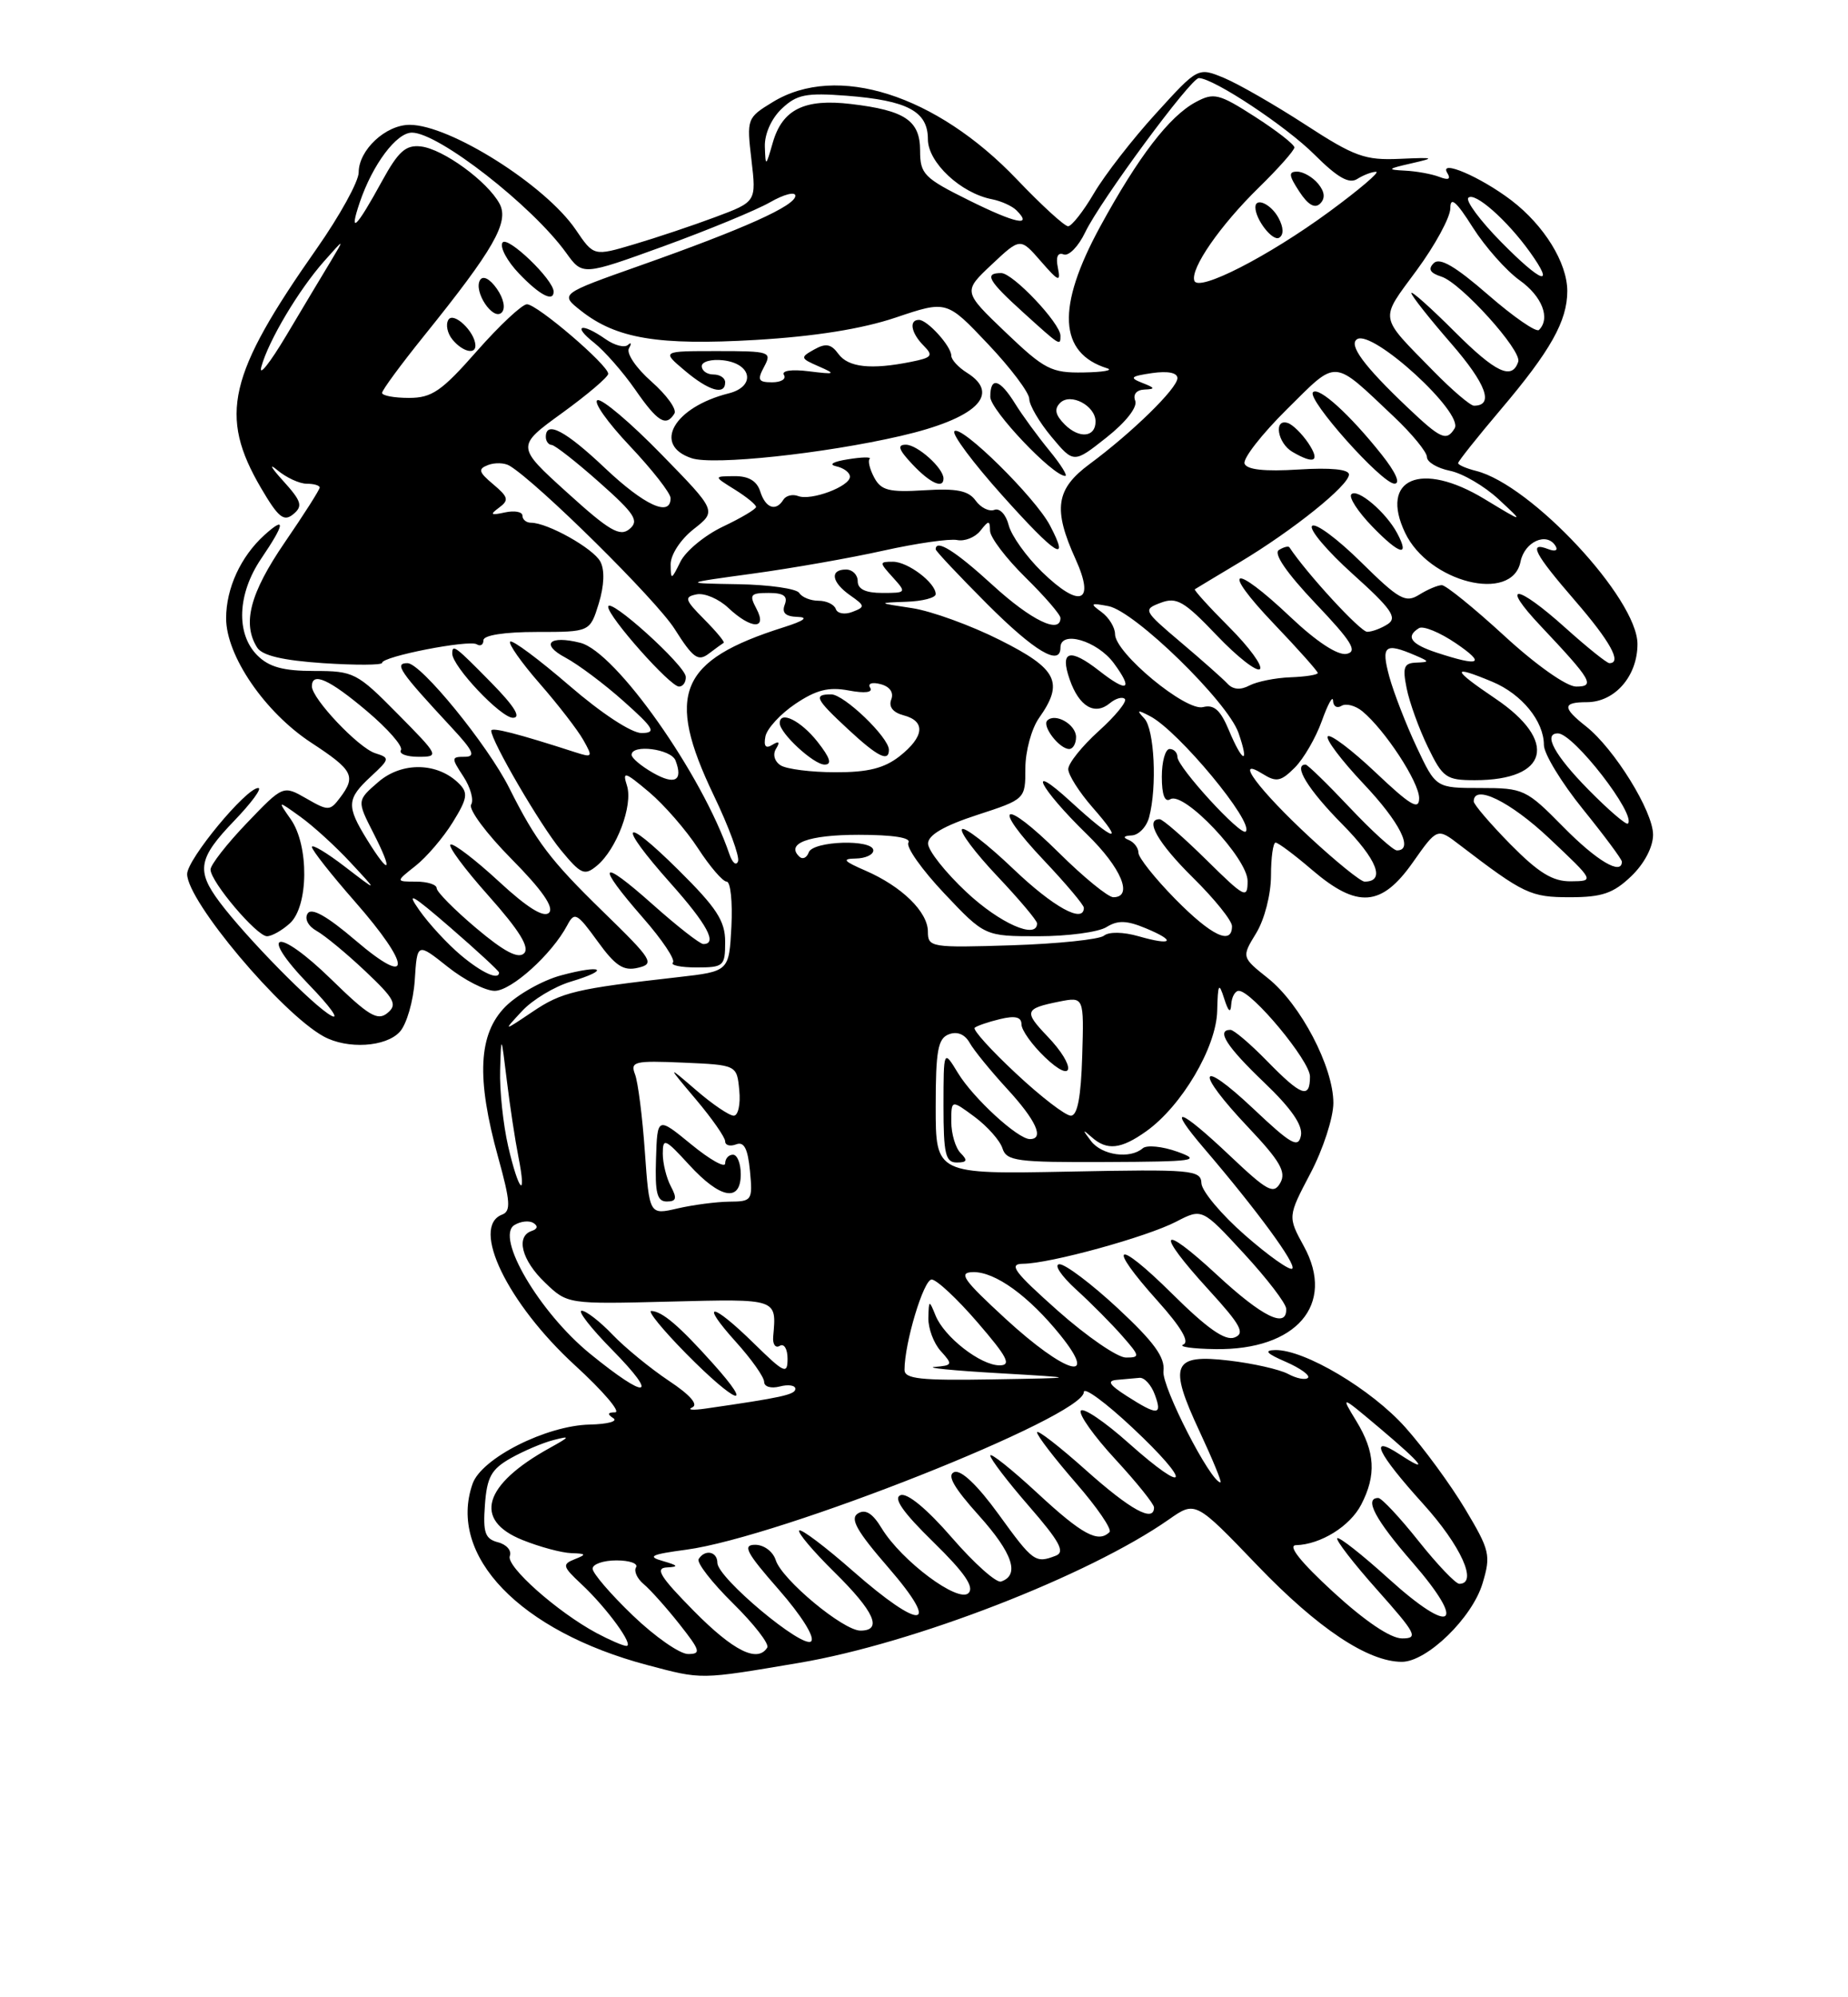 <?xml version="1.0" encoding="UTF-8" standalone="no"?>
<!DOCTYPE svg PUBLIC "-//W3C//DTD SVG 1.1//EN" "http://www.w3.org/Graphics/SVG/1.1/DTD/svg11.dtd" >
<svg xmlns="http://www.w3.org/2000/svg" xmlns:xlink="http://www.w3.org/1999/xlink" version="1.1" viewBox="0 0 237 256">
 <g >
 <path fill="currentColor"
d=" M 102.50 213.13 C 117.18 210.65 139.63 201.94 149.91 194.75 C 153.31 192.37 153.31 192.37 161.25 200.64 C 169.00 208.71 175.43 213.00 179.78 213.00 C 183.00 213.00 188.81 207.36 190.13 202.95 C 191.22 199.33 191.07 198.71 187.90 193.41 C 186.03 190.29 182.58 185.58 180.23 182.95 C 175.89 178.08 167.29 172.97 163.55 173.04 C 162.05 173.07 162.42 173.48 164.90 174.55 C 166.77 175.37 168.05 176.29 167.74 176.60 C 167.43 176.91 166.28 176.69 165.19 176.10 C 164.10 175.52 160.70 174.75 157.63 174.39 C 150.37 173.53 149.81 174.86 153.85 183.49 C 155.52 187.07 156.73 190.00 156.52 190.00 C 155.27 190.00 148.96 177.71 149.21 175.74 C 149.43 173.97 148.01 172.02 143.37 167.70 C 139.99 164.56 136.62 162.02 135.87 162.04 C 135.11 162.06 136.08 163.52 138.02 165.29 C 139.96 167.05 142.62 169.74 143.94 171.25 C 146.20 173.83 146.23 174.00 144.39 174.00 C 143.31 174.00 139.38 171.30 135.66 168.00 C 130.05 163.01 129.29 162.00 131.20 161.98 C 134.66 161.96 147.05 158.55 150.83 156.59 C 154.17 154.86 154.17 154.86 159.54 160.68 C 162.49 163.88 164.93 167.06 164.95 167.75 C 165.05 170.35 161.91 168.81 156.06 163.39 C 148.72 156.60 148.09 157.75 155.00 165.31 C 159.15 169.85 159.71 170.90 158.32 171.43 C 157.12 171.89 154.82 170.28 150.32 165.82 C 143.06 158.63 141.79 159.32 148.51 166.80 C 151.47 170.10 152.59 172.00 151.76 172.33 C 151.07 172.61 152.92 172.88 155.88 172.92 C 166.25 173.07 171.31 167.21 167.23 159.76 C 165.14 155.94 165.14 155.94 168.07 150.37 C 169.68 147.31 171.00 143.25 171.00 141.37 C 171.00 136.75 166.79 128.71 162.62 125.39 C 159.22 122.68 159.22 122.68 161.11 119.59 C 162.17 117.85 162.99 114.65 163.00 112.25 C 163.00 109.91 163.27 108.00 163.59 108.00 C 163.92 108.00 166.02 109.57 168.27 111.50 C 174.08 116.47 177.17 116.24 181.18 110.55 C 184.32 106.09 184.32 106.09 187.20 108.30 C 195.44 114.60 196.29 115.00 201.34 115.00 C 205.46 115.00 206.91 114.50 209.20 112.31 C 210.88 110.70 212.00 108.57 212.00 106.98 C 212.00 103.99 207.02 95.95 203.40 93.10 C 200.35 90.70 200.37 90.00 203.50 90.00 C 207.09 90.00 210.00 86.67 210.00 82.55 C 210.00 76.74 196.38 62.14 189.31 60.36 C 188.04 60.04 187.00 59.59 187.00 59.36 C 187.00 59.13 189.45 56.05 192.45 52.51 C 198.85 44.97 201.00 41.14 201.00 37.30 C 200.99 33.68 198.04 28.90 193.83 25.68 C 189.86 22.66 184.49 20.36 185.61 22.17 C 186.10 22.97 185.77 23.13 184.58 22.67 C 183.62 22.30 181.64 21.94 180.17 21.87 C 177.82 21.75 177.92 21.64 181.00 20.94 C 184.16 20.22 184.01 20.16 179.50 20.36 C 175.07 20.56 173.70 20.07 167.41 15.98 C 163.51 13.45 158.81 10.75 156.98 9.99 C 153.64 8.61 153.64 8.61 148.23 14.56 C 145.25 17.82 141.69 22.41 140.31 24.75 C 138.94 27.09 137.43 29.00 136.98 29.00 C 136.52 29.00 133.57 26.30 130.42 23.00 C 120.04 12.12 107.31 8.08 99.12 13.07 C 95.79 15.10 95.75 15.21 96.37 20.49 C 97.00 25.86 97.00 25.86 91.75 27.82 C 88.86 28.90 84.17 30.47 81.33 31.31 C 76.15 32.85 76.15 32.85 73.83 29.43 C 69.95 23.73 57.70 16.00 52.54 16.00 C 49.46 16.00 46.00 19.23 46.00 22.10 C 46.00 23.25 43.58 27.64 40.63 31.85 C 29.23 48.08 28.03 53.25 33.48 62.56 C 35.70 66.34 36.40 66.91 37.62 65.90 C 38.87 64.86 38.68 64.25 36.29 61.61 C 34.75 59.92 34.44 59.31 35.58 60.27 C 36.72 61.22 38.41 62.00 39.33 62.00 C 40.25 62.00 41.00 62.22 41.00 62.49 C 41.00 62.76 38.98 65.94 36.50 69.55 C 32.06 76.04 31.04 79.93 32.98 83.00 C 33.63 84.03 36.28 84.65 41.46 85.00 C 45.61 85.27 49.00 85.26 49.00 84.96 C 49.00 84.14 60.13 81.97 61.14 82.58 C 61.61 82.88 62.00 82.64 62.00 82.06 C 62.00 81.42 64.69 81.00 68.83 81.00 C 75.66 81.00 75.66 81.00 76.79 77.35 C 77.49 75.05 77.57 73.06 76.99 71.98 C 76.08 70.28 70.22 67.00 68.10 67.00 C 67.49 67.00 67.00 66.59 67.00 66.09 C 67.00 65.60 65.99 65.41 64.75 65.68 C 62.92 66.08 62.78 65.97 64.00 65.07 C 65.30 64.11 65.20 63.71 63.26 62.08 C 61.37 60.49 61.27 60.11 62.60 59.60 C 63.47 59.27 64.70 59.31 65.34 59.69 C 68.94 61.85 84.16 76.89 86.52 80.62 C 88.88 84.35 89.53 84.82 90.90 83.78 C 91.78 83.11 92.64 82.49 92.81 82.39 C 92.98 82.29 91.86 80.94 90.31 79.38 C 87.82 76.87 87.71 76.51 89.34 76.18 C 90.35 75.98 92.18 76.76 93.40 77.91 C 96.35 80.68 98.46 80.73 97.00 78.00 C 96.06 76.23 96.24 76.00 98.57 76.00 C 100.51 76.00 101.06 76.40 100.64 77.50 C 100.24 78.55 100.73 79.02 102.28 79.07 C 103.74 79.11 103.13 79.57 100.50 80.40 C 87.09 84.64 85.30 88.93 91.53 101.93 C 93.48 105.98 94.88 109.80 94.65 110.40 C 94.42 111.01 93.93 110.60 93.55 109.50 C 90.08 99.28 78.96 83.53 74.42 82.39 C 70.45 81.39 69.27 82.56 72.50 84.28 C 74.15 85.16 77.53 87.69 80.00 89.90 C 83.88 93.36 84.20 93.92 82.31 93.96 C 81.02 93.98 77.18 91.47 73.02 87.88 C 69.11 84.51 65.70 81.97 65.43 82.24 C 65.16 82.50 66.87 84.93 69.22 87.62 C 71.58 90.32 74.09 93.57 74.81 94.85 C 76.05 97.04 75.99 97.13 73.81 96.43 C 66.39 94.03 63.00 93.16 63.00 93.66 C 63.00 94.98 69.31 105.79 71.93 108.96 C 74.51 112.08 74.96 112.28 76.55 110.96 C 79.08 108.86 81.20 103.22 80.41 100.71 C 79.80 98.80 80.11 98.89 83.25 101.53 C 85.18 103.16 88.01 106.41 89.53 108.75 C 91.05 111.09 92.70 113.00 93.19 113.00 C 93.69 113.00 93.96 115.59 93.80 118.75 C 93.50 124.50 93.50 124.50 87.00 125.24 C 73.84 126.73 72.05 127.15 68.31 129.67 C 64.50 132.23 64.50 132.23 66.94 129.60 C 68.28 128.15 71.10 126.45 73.20 125.82 C 78.37 124.27 77.28 123.58 71.94 125.02 C 69.60 125.65 66.41 127.44 64.84 129.00 C 61.34 132.51 61.06 138.15 63.89 148.35 C 65.46 154.01 65.54 155.24 64.39 155.68 C 60.33 157.24 65.08 167.06 73.73 174.99 C 77.34 178.29 79.66 181.01 78.89 181.02 C 77.92 181.03 77.85 181.25 78.65 181.77 C 79.29 182.17 77.93 182.54 75.63 182.59 C 70.06 182.71 61.76 186.90 60.61 190.17 C 57.36 199.40 66.69 209.08 83.00 213.41 C 90.11 215.29 89.65 215.30 102.50 213.13 Z  M 51.28 132.24 C 52.15 131.28 53.01 128.31 53.19 125.65 C 53.50 120.81 53.50 120.81 57.39 123.90 C 59.53 125.61 62.25 127.00 63.44 127.00 C 65.58 127.00 70.79 122.30 72.75 118.59 C 73.67 116.84 74.00 117.01 76.63 120.64 C 78.93 123.82 79.96 124.49 81.83 124.04 C 84.00 123.53 83.68 123.02 77.33 116.84 C 70.59 110.28 68.75 107.86 65.31 101.00 C 62.55 95.49 53.99 85.00 52.26 85.00 C 50.51 85.00 51.24 86.06 57.92 93.25 C 60.72 96.26 61.05 97.00 59.59 97.00 C 57.87 97.00 57.86 97.14 59.43 99.53 C 60.34 100.92 60.79 102.54 60.42 103.13 C 60.06 103.72 62.38 106.85 65.59 110.09 C 69.50 114.04 71.09 116.31 70.41 116.99 C 69.74 117.66 67.62 116.35 63.99 112.99 C 61.00 110.23 58.22 108.10 57.79 108.24 C 57.37 108.38 59.55 111.34 62.65 114.81 C 66.61 119.26 67.96 121.44 67.21 122.19 C 66.47 122.93 64.65 121.98 61.08 118.97 C 58.28 116.61 56.00 114.31 56.00 113.84 C 56.00 113.38 54.81 113.00 53.37 113.00 C 50.73 113.00 50.73 113.00 53.29 110.98 C 54.70 109.87 56.85 107.36 58.06 105.40 C 59.95 102.35 60.06 101.63 58.87 100.44 C 56.14 97.71 51.57 97.61 48.54 100.21 C 45.76 102.61 45.76 102.61 47.90 106.80 C 50.47 111.84 49.99 112.33 47.08 107.63 C 44.41 103.31 44.46 102.40 47.55 99.54 C 50.00 97.27 50.03 97.14 48.12 96.54 C 45.97 95.86 40.00 89.55 40.00 87.97 C 40.00 86.07 42.22 87.06 47.05 91.14 C 49.74 93.41 51.71 95.66 51.42 96.14 C 51.12 96.61 52.13 97.00 53.66 97.00 C 56.37 97.00 56.31 96.87 51.00 91.50 C 45.78 86.21 45.36 86.00 40.28 86.00 C 36.33 86.00 34.50 85.50 33.00 84.00 C 30.23 81.23 30.44 76.11 33.50 71.60 C 36.55 67.10 36.69 66.07 33.90 68.59 C 30.87 71.34 29.00 75.40 29.00 79.25 C 29.00 84.05 33.97 91.31 39.94 95.21 C 45.30 98.72 45.70 99.49 43.59 102.27 C 42.32 103.95 42.09 103.96 39.28 102.34 C 36.31 100.64 36.31 100.64 31.65 105.50 C 29.09 108.17 27.00 110.85 27.00 111.45 C 27.00 113.01 32.93 120.00 34.24 120.00 C 34.85 120.00 36.17 119.26 37.17 118.35 C 39.58 116.17 39.65 108.37 37.29 105.01 C 35.58 102.57 35.58 102.57 38.54 104.70 C 40.17 105.87 43.08 108.52 45.00 110.60 C 48.50 114.36 48.50 114.36 44.25 111.10 C 41.91 109.30 40.00 108.16 40.00 108.56 C 40.00 108.95 42.48 112.10 45.50 115.54 C 52.82 123.88 52.87 126.75 45.59 120.53 C 41.92 117.40 39.94 116.29 39.45 117.09 C 39.03 117.77 39.52 118.71 40.61 119.32 C 41.65 119.90 44.46 122.22 46.85 124.48 C 50.61 128.03 51.00 128.76 49.69 129.84 C 48.43 130.89 47.27 130.20 42.50 125.54 C 35.49 118.70 32.95 119.32 39.65 126.24 C 42.32 128.99 43.60 130.77 42.50 130.19 C 40.30 129.05 31.58 120.18 28.16 115.62 C 25.14 111.58 25.42 110.00 30.04 105.20 C 32.26 102.89 33.65 101.00 33.12 101.00 C 31.56 101.00 24.00 110.14 24.00 112.03 C 24.00 115.50 36.07 129.85 41.50 132.84 C 44.54 134.51 49.50 134.21 51.28 132.24 Z  M 93.00 120.72 C 93.00 118.03 91.91 116.36 87.00 111.50 C 79.73 104.30 79.07 105.43 86.00 113.21 C 90.70 118.48 92.05 121.00 90.20 121.00 C 89.76 121.00 86.83 118.71 83.70 115.92 C 76.87 109.84 76.32 110.61 82.46 117.64 C 84.92 120.44 86.64 123.02 86.30 123.37 C 85.95 123.72 87.32 124.00 89.33 124.00 C 92.81 124.00 93.00 123.83 93.00 120.72 Z  M 63.00 87.50 C 58.38 82.80 58.00 82.51 58.00 83.77 C 58.00 85.41 64.23 92.00 65.78 92.00 C 66.88 92.00 65.98 90.53 63.00 87.50 Z  M 87.95 86.75 C 87.90 85.30 78.00 76.37 78.00 77.78 C 78.00 79.06 85.94 88.00 87.08 88.00 C 87.59 88.00 87.98 87.44 87.95 86.75 Z  M 81.16 207.06 C 78.32 204.34 76.00 201.64 76.00 201.06 C 76.00 200.48 77.38 200.00 79.06 200.00 C 80.74 200.00 81.87 200.40 81.57 200.89 C 81.27 201.37 81.71 202.34 82.55 203.04 C 83.39 203.74 85.45 206.04 87.12 208.15 C 89.82 211.57 89.95 212.00 88.24 212.00 C 87.18 212.00 83.99 209.78 81.16 207.06 Z  M 89.00 206.50 C 84.65 202.09 83.96 200.98 85.53 200.90 C 87.09 200.82 86.98 200.65 85.00 200.08 C 82.95 199.50 83.49 199.23 88.00 198.63 C 100.00 197.02 139.00 181.57 139.00 178.42 C 139.00 177.72 141.81 179.78 145.24 183.00 C 152.93 190.20 152.51 191.88 144.75 184.97 C 141.67 182.22 138.90 180.35 138.61 180.82 C 138.32 181.29 140.31 184.09 143.04 187.04 C 145.77 190.00 148.00 192.77 148.00 193.21 C 148.00 195.19 145.01 193.56 139.25 188.42 C 135.81 185.35 133.00 183.18 133.00 183.59 C 133.00 184.01 135.23 186.91 137.96 190.05 C 140.69 193.18 142.64 196.03 142.29 196.37 C 140.85 197.81 138.79 196.70 133.06 191.39 C 129.73 188.31 127.00 186.14 127.00 186.56 C 127.00 186.99 129.24 189.92 131.98 193.07 C 135.91 197.59 136.63 198.93 135.40 199.40 C 132.78 200.41 132.49 200.20 128.06 194.08 C 125.36 190.36 123.25 188.35 122.38 188.68 C 121.40 189.06 122.32 190.67 125.55 194.26 C 129.88 199.08 130.82 201.89 128.38 202.71 C 127.77 202.91 124.93 200.38 122.08 197.09 C 118.89 193.41 116.35 191.31 115.49 191.64 C 114.52 192.01 115.80 193.84 119.69 197.64 C 123.70 201.56 124.98 203.42 124.21 204.19 C 122.90 205.50 115.63 200.08 113.07 195.88 C 111.91 193.96 110.99 193.39 110.03 193.98 C 108.97 194.64 109.86 196.23 113.93 200.92 C 120.80 208.85 118.20 209.10 109.38 201.36 C 105.84 198.25 102.75 195.92 102.50 196.17 C 102.25 196.42 104.29 198.83 107.02 201.52 C 112.15 206.57 113.23 209.00 110.35 209.00 C 108.14 209.00 100.29 202.47 99.49 199.98 C 99.14 198.87 97.98 198.00 96.85 198.00 C 95.18 198.00 95.70 198.99 99.87 203.74 C 102.77 207.05 104.54 209.86 104.03 210.37 C 102.99 211.41 92.00 202.23 92.00 200.31 C 92.00 198.85 90.40 198.54 89.60 199.83 C 89.32 200.29 91.30 202.84 94.00 205.50 C 96.70 208.16 98.68 210.71 98.40 211.17 C 97.16 213.16 94.06 211.62 89.00 206.50 Z  M 76.50 209.31 C 71.46 206.60 64.88 200.76 65.38 199.44 C 65.65 198.76 64.97 197.96 63.87 197.68 C 62.20 197.24 61.93 196.45 62.19 192.88 C 62.45 189.32 63.01 188.31 65.50 186.90 C 67.15 185.97 69.62 184.92 71.00 184.57 C 73.20 184.01 73.13 184.13 70.50 185.59 C 61.97 190.30 60.64 194.84 67.02 197.39 C 69.23 198.28 72.04 199.03 73.27 199.07 C 75.19 199.13 75.25 199.24 73.70 199.85 C 72.07 200.50 72.15 200.79 74.55 203.03 C 77.84 206.10 81.41 211.01 80.32 210.96 C 79.87 210.94 78.15 210.19 76.50 209.31 Z  M 170.98 204.05 C 166.80 200.21 165.10 198.08 166.20 198.05 C 169.38 197.96 173.14 195.62 174.57 192.85 C 176.53 189.07 176.36 186.10 173.95 182.15 C 171.91 178.81 171.91 178.81 176.96 183.06 C 182.45 187.69 183.43 188.98 179.50 186.41 C 175.44 183.75 176.62 186.24 182.50 192.74 C 187.37 198.12 189.58 203.00 187.15 203.00 C 186.68 203.00 184.32 200.53 181.91 197.50 C 179.50 194.47 177.18 192.00 176.76 192.00 C 174.90 192.00 176.37 194.78 181.13 200.24 C 188.20 208.37 186.28 209.75 178.14 202.39 C 174.72 199.29 171.73 196.94 171.50 197.16 C 171.28 197.39 173.58 200.37 176.63 203.79 C 181.63 209.41 181.94 210.00 179.81 210.00 C 178.33 210.00 175.06 207.79 170.98 204.05 Z  M 88.78 180.39 C 89.59 180.03 88.50 178.78 85.78 176.98 C 83.43 175.41 80.18 172.76 78.56 171.07 C 76.95 169.38 75.16 168.00 74.60 168.00 C 74.04 168.00 75.79 170.25 78.50 173.00 C 84.62 179.22 83.03 179.50 75.67 173.51 C 69.19 168.23 63.49 158.55 65.97 157.02 C 66.76 156.53 67.85 156.41 68.40 156.75 C 69.02 157.13 68.95 157.52 68.20 157.77 C 66.11 158.46 66.90 161.53 69.89 164.39 C 72.78 167.16 72.78 167.16 85.89 166.83 C 99.82 166.48 99.59 166.40 99.16 171.31 C 99.07 172.30 99.45 172.84 100.00 172.50 C 100.55 172.16 101.00 172.89 101.00 174.15 C 101.00 176.20 100.60 176.02 96.71 172.21 C 91.26 166.86 89.61 166.71 94.38 172.00 C 96.37 174.20 98.00 176.51 98.00 177.12 C 98.00 177.74 98.88 178.00 100.00 177.71 C 101.10 177.42 102.00 177.56 102.00 178.01 C 102.00 178.75 100.28 179.13 90.50 180.54 C 88.85 180.78 88.08 180.71 88.78 180.39 Z  M 91.42 174.75 C 87.09 169.92 84.93 168.08 83.53 168.03 C 83.00 168.01 85.01 170.47 88.00 173.50 C 94.39 179.97 96.94 180.90 91.42 174.75 Z  M 144.50 178.93 C 142.24 177.48 141.93 176.97 143.25 176.86 C 144.21 176.77 145.51 176.66 146.14 176.60 C 146.76 176.54 147.65 177.51 148.10 178.75 C 149.10 181.44 148.47 181.47 144.50 178.93 Z  M 116.00 175.58 C 116.00 172.14 118.45 164.00 119.48 164.00 C 120.11 164.00 122.76 166.47 125.37 169.50 C 129.21 173.95 129.75 175.00 128.19 175.00 C 125.76 175.00 121.10 171.38 119.98 168.61 C 119.16 166.58 119.12 166.59 119.06 168.92 C 119.03 170.25 119.74 172.17 120.65 173.17 C 122.21 174.89 122.17 175.01 119.90 175.20 C 118.58 175.30 122.22 175.67 128.00 176.00 C 138.50 176.61 138.50 176.61 127.25 176.80 C 118.09 176.96 116.00 176.74 116.00 175.58 Z  M 128.98 169.05 C 123.50 164.01 122.85 163.09 124.79 163.05 C 127.63 162.99 131.95 166.12 136.01 171.16 C 141.01 177.38 136.61 176.06 128.98 169.05 Z  M 159.67 158.32 C 156.64 155.67 154.13 152.67 154.08 151.67 C 154.01 149.95 152.92 149.85 137.00 150.17 C 120.00 150.50 120.00 150.50 120.00 141.86 C 120.00 134.67 120.28 133.10 121.69 132.57 C 122.75 132.16 123.73 132.56 124.35 133.65 C 124.88 134.61 127.05 137.26 129.16 139.56 C 132.88 143.60 133.97 146.00 132.08 146.00 C 130.53 146.00 124.83 140.77 122.86 137.54 C 121.01 134.50 121.01 134.50 121.00 141.75 C 121.00 147.91 121.26 149.00 122.70 149.00 C 124.02 149.00 124.13 148.73 123.20 147.80 C 122.54 147.14 122.00 145.33 122.00 143.77 C 122.00 140.94 122.00 140.94 124.99 143.15 C 126.63 144.37 128.24 146.18 128.56 147.18 C 129.08 148.82 130.40 148.99 141.82 148.94 C 153.26 148.89 154.16 148.76 151.00 147.62 C 149.07 146.93 147.07 146.73 146.55 147.18 C 144.92 148.59 141.31 148.08 139.92 146.25 C 138.79 144.76 138.81 144.69 140.00 145.75 C 141.97 147.50 143.75 147.31 147.00 145.00 C 151.55 141.76 155.99 134.24 156.10 129.58 C 156.19 126.06 156.31 125.84 157.00 128.00 C 157.53 129.67 157.83 129.92 157.90 128.75 C 157.96 127.79 158.39 127.00 158.87 127.00 C 160.54 127.00 168.00 135.97 168.00 137.98 C 168.00 140.90 166.90 140.50 162.50 136.00 C 160.35 133.80 158.24 132.00 157.80 132.00 C 155.93 132.00 157.32 134.16 162.11 138.73 C 165.60 142.06 167.10 144.23 166.84 145.55 C 166.51 147.21 165.60 146.70 160.73 142.10 C 153.63 135.42 153.16 137.18 160.09 144.50 C 164.15 148.79 164.98 150.22 164.20 151.60 C 163.35 153.12 162.57 152.71 157.77 148.17 C 151.15 141.90 149.50 141.45 154.47 147.25 C 161.16 155.07 166.29 162.05 165.73 162.60 C 165.43 162.90 162.71 160.98 159.67 158.32 Z  M 82.70 147.61 C 82.39 143.15 81.82 138.69 81.44 137.70 C 80.81 136.06 81.35 135.93 87.62 136.20 C 94.50 136.50 94.50 136.50 94.81 139.75 C 94.99 141.54 94.66 143.00 94.10 143.00 C 93.53 143.00 91.37 141.54 89.30 139.75 C 85.52 136.50 85.52 136.50 89.26 140.93 C 91.32 143.37 93.00 145.78 93.00 146.29 C 93.00 146.80 93.63 146.97 94.40 146.68 C 95.42 146.28 95.90 147.20 96.18 150.07 C 96.54 153.86 96.44 154.00 93.53 154.02 C 91.86 154.04 88.88 154.43 86.89 154.89 C 83.28 155.73 83.28 155.73 82.70 147.61 Z  M 86.04 152.07 C 85.47 151.00 85.00 149.11 85.00 147.87 C 85.00 145.80 85.29 145.93 88.38 149.30 C 92.38 153.66 95.00 154.14 95.00 150.50 C 95.00 149.12 94.55 148.00 94.00 148.00 C 93.45 148.00 93.00 148.50 93.00 149.12 C 93.00 149.74 91.04 148.64 88.65 146.68 C 84.30 143.12 84.30 143.12 84.13 148.56 C 83.99 152.90 84.26 154.00 85.51 154.00 C 86.74 154.00 86.85 153.59 86.04 152.07 Z  M 65.17 146.92 C 64.53 144.13 64.06 139.74 64.14 137.17 C 64.27 132.56 64.28 132.57 65.00 138.50 C 65.40 141.80 66.07 146.19 66.48 148.25 C 67.59 153.86 66.52 152.77 65.17 146.92 Z  M 130.30 137.59 C 127.11 134.62 124.72 131.98 125.00 131.73 C 125.28 131.49 126.74 130.98 128.25 130.62 C 130.20 130.15 131.00 130.35 131.00 131.29 C 131.00 132.03 132.35 133.92 134.00 135.50 C 137.78 139.12 138.07 136.73 134.32 132.82 C 131.28 129.64 131.41 129.27 135.83 128.38 C 139.02 127.75 139.02 127.75 138.79 135.37 C 138.63 140.64 138.18 143.00 137.33 143.00 C 136.65 143.00 133.48 140.57 130.30 137.59 Z  M 119.00 119.42 C 119.00 116.88 115.66 113.62 110.99 111.59 C 108.17 110.37 107.93 110.07 109.75 110.04 C 110.99 110.02 112.00 109.55 112.00 109.00 C 112.00 107.53 104.25 107.77 103.72 109.25 C 103.47 109.94 102.94 110.19 102.54 109.82 C 100.69 108.11 103.68 107.00 110.12 107.00 C 114.52 107.00 116.89 107.37 116.50 108.00 C 116.16 108.55 118.23 111.47 121.09 114.50 C 126.29 120.00 126.29 120.00 133.16 120.00 C 136.94 120.00 140.87 119.47 141.90 118.83 C 143.34 117.93 144.49 117.96 146.92 118.97 C 150.93 120.63 150.39 121.26 146.01 120.00 C 144.05 119.44 142.21 119.41 141.58 119.93 C 140.99 120.41 135.66 120.97 129.75 121.16 C 119.42 121.49 119.00 121.42 119.00 119.42 Z  M 150.71 115.22 C 148.12 112.58 146.00 109.92 146.00 109.30 C 146.00 108.68 145.44 107.94 144.75 107.66 C 143.96 107.34 144.10 107.13 145.13 107.08 C 146.03 107.04 147.04 105.99 147.37 104.75 C 148.41 100.85 148.05 93.45 146.75 92.08 C 145.72 90.99 145.86 90.94 147.50 91.80 C 151.14 93.69 160.89 105.45 159.76 106.58 C 159.13 107.20 151.00 98.32 151.00 97.02 C 151.00 96.46 150.55 96.00 150.00 96.00 C 149.45 96.00 149.00 97.60 149.00 99.56 C 149.00 101.88 149.38 102.88 150.09 102.44 C 151.83 101.37 160.00 110.01 160.00 112.92 C 160.00 115.26 159.64 115.07 154.72 110.22 C 151.81 107.35 149.11 105.00 148.72 105.00 C 146.75 105.00 148.51 108.07 153.00 112.50 C 155.75 115.21 158.00 118.00 158.00 118.71 C 158.00 121.21 155.37 119.95 150.71 115.22 Z  M 123.96 114.36 C 121.23 111.81 119.01 109.00 119.02 108.11 C 119.03 107.03 121.07 105.84 125.27 104.47 C 131.50 102.44 131.50 102.44 131.50 98.47 C 131.50 96.29 132.29 93.39 133.25 92.03 C 136.48 87.47 135.61 85.73 128.25 82.04 C 124.54 80.17 119.47 78.33 117.00 77.95 C 112.50 77.27 112.50 77.27 116.25 77.13 C 118.31 77.06 120.00 76.62 120.00 76.15 C 120.00 74.70 116.43 72.00 114.52 72.00 C 112.75 72.00 112.75 72.07 114.50 74.00 C 116.27 75.96 116.25 76.00 113.15 76.00 C 111.02 76.00 110.00 75.52 110.00 74.50 C 110.00 73.67 109.33 73.00 108.50 73.00 C 106.37 73.00 106.64 74.64 109.05 76.32 C 110.95 77.65 110.97 77.80 109.31 78.43 C 108.34 78.81 107.38 78.64 107.19 78.06 C 106.99 77.48 106.00 77.00 104.98 77.00 C 103.95 77.00 102.84 76.55 102.50 76.00 C 102.16 75.45 98.65 74.95 94.69 74.88 C 87.50 74.76 87.50 74.76 96.56 73.52 C 101.54 72.84 109.08 71.52 113.32 70.57 C 117.56 69.63 121.81 69.02 122.76 69.22 C 123.72 69.41 125.05 68.88 125.72 68.04 C 126.81 66.66 126.94 66.66 126.97 68.04 C 126.99 68.89 129.03 71.57 131.50 74.00 C 133.97 76.43 136.00 78.77 136.00 79.21 C 136.00 81.33 132.24 79.51 127.31 75.00 C 122.52 70.62 120.00 69.04 120.00 70.41 C 120.00 70.63 122.97 73.78 126.59 77.41 C 132.68 83.50 136.00 85.47 136.00 83.00 C 136.00 80.74 140.71 82.12 142.84 85.00 C 145.38 88.44 144.63 88.84 141.00 86.00 C 137.19 83.02 135.89 83.38 137.18 87.08 C 138.39 90.57 140.40 91.75 142.35 90.12 C 143.09 89.51 143.94 89.27 144.26 89.59 C 144.57 89.90 143.07 91.75 140.91 93.70 C 138.76 95.64 137.00 97.84 137.00 98.58 C 137.00 99.32 138.40 101.52 140.10 103.47 C 144.32 108.27 142.96 107.92 137.32 102.75 C 131.48 97.39 133.26 100.96 139.42 106.96 C 143.80 111.22 145.38 115.00 142.78 115.00 C 142.11 115.00 138.97 112.44 135.81 109.31 C 128.59 102.16 126.98 102.99 133.89 110.29 C 136.70 113.26 139.00 115.99 139.00 116.35 C 139.00 118.43 135.09 116.28 129.92 111.34 C 126.66 108.23 123.71 105.95 123.38 106.28 C 123.05 106.62 125.08 109.32 127.89 112.29 C 130.70 115.26 133.00 117.99 133.00 118.35 C 133.00 120.46 128.22 118.35 123.96 114.36 Z  M 138.00 94.47 C 138.00 92.86 135.34 91.33 134.31 92.35 C 133.60 93.06 135.86 96.00 137.12 96.00 C 137.61 96.00 138.00 95.31 138.00 94.47 Z  M 168.01 107.35 C 161.44 101.27 158.12 96.81 161.93 99.19 C 163.69 100.29 164.27 100.17 166.05 98.39 C 167.19 97.25 168.75 94.56 169.52 92.41 C 170.29 90.26 170.93 89.09 170.96 89.81 C 170.98 90.53 171.47 90.83 172.04 90.47 C 172.62 90.12 173.82 90.43 174.71 91.16 C 177.62 93.56 182.00 100.25 182.00 102.30 C 182.00 103.90 180.91 103.26 176.44 99.03 C 173.39 96.14 170.62 94.05 170.29 94.38 C 169.96 94.71 172.01 97.43 174.84 100.43 C 179.54 105.39 181.35 109.00 179.15 109.00 C 178.67 109.00 175.95 106.53 173.09 103.50 C 170.23 100.47 167.69 98.00 167.44 98.00 C 165.79 98.00 167.75 101.20 172.12 105.62 C 176.64 110.19 177.73 113.00 175.00 113.00 C 174.51 113.00 171.37 110.46 168.01 107.35 Z  M 193.71 108.22 C 191.12 105.58 189.00 103.11 189.00 102.72 C 189.00 100.44 193.68 102.73 198.70 107.46 C 204.50 112.93 204.50 112.93 201.46 112.96 C 199.13 112.99 197.33 111.88 193.71 108.22 Z  M 200.50 106.00 C 195.73 101.16 195.39 101.00 189.86 101.00 C 184.15 101.00 184.15 101.00 181.68 95.75 C 180.32 92.86 178.75 88.81 178.18 86.75 C 177.09 82.74 177.59 82.32 181.50 84.00 C 183.36 84.80 183.37 84.86 181.62 84.93 C 180.05 84.99 179.85 85.52 180.40 88.23 C 180.75 90.00 181.97 93.38 183.11 95.73 C 185.03 99.69 185.46 100.00 189.15 100.00 C 198.61 100.00 199.86 94.98 191.76 89.53 C 186.16 85.75 186.06 85.16 191.40 87.39 C 195.17 88.97 198.00 92.44 198.00 95.49 C 198.00 96.61 200.25 100.31 203.00 103.71 C 205.75 107.11 208.00 110.14 208.00 110.44 C 208.00 112.25 204.78 110.35 200.50 106.00 Z  M 203.69 101.19 C 199.36 96.79 197.85 94.00 199.80 94.00 C 201.80 94.00 209.89 104.44 208.77 105.56 C 208.56 105.78 206.27 103.81 203.69 101.19 Z  M 83.75 99.06 C 82.24 98.20 81.00 97.16 81.00 96.75 C 81.00 95.35 86.06 95.99 86.63 97.47 C 87.63 100.07 86.56 100.66 83.75 99.06 Z  M 100.12 98.10 C 99.32 97.59 99.07 96.69 99.53 95.96 C 100.06 95.10 99.91 94.94 99.06 95.46 C 98.20 96.00 97.92 95.66 98.16 94.40 C 98.35 93.40 100.08 91.51 102.00 90.22 C 104.68 88.42 106.27 88.02 108.84 88.50 C 110.91 88.89 111.97 88.76 111.60 88.16 C 111.25 87.60 111.83 87.40 112.93 87.69 C 114.12 88.00 114.65 88.76 114.30 89.66 C 113.94 90.59 114.52 91.32 115.87 91.68 C 118.74 92.43 118.55 94.42 115.37 96.93 C 113.40 98.47 111.30 99.00 107.12 98.98 C 104.03 98.98 100.88 98.58 100.12 98.10 Z  M 104.83 95.06 C 102.69 92.36 100.00 91.03 100.00 92.69 C 100.00 93.98 104.35 98.00 105.75 98.00 C 106.74 98.00 106.47 97.14 104.83 95.06 Z  M 114.00 96.11 C 114.00 94.52 108.25 89.00 106.60 89.00 C 104.29 89.00 104.56 89.57 108.75 93.46 C 112.55 96.99 114.00 97.72 114.00 96.11 Z  M 157.59 93.57 C 156.52 91.01 155.69 90.27 154.29 90.63 C 152.08 91.21 143.00 83.69 143.00 81.28 C 143.00 80.42 142.22 79.15 141.27 78.45 C 139.74 77.34 139.84 77.25 142.15 77.69 C 145.53 78.33 157.43 89.93 158.83 93.93 C 160.28 98.09 159.37 97.83 157.59 93.57 Z  M 157.43 87.64 C 156.85 87.01 154.15 84.62 151.43 82.32 C 146.62 78.25 146.56 78.13 148.86 77.26 C 150.90 76.49 151.86 77.05 156.04 81.43 C 158.69 84.21 161.18 86.15 161.58 85.76 C 161.97 85.36 160.20 82.94 157.63 80.37 C 155.06 77.80 153.09 75.62 153.23 75.53 C 153.38 75.43 155.97 73.87 159.00 72.06 C 165.83 67.97 173.00 62.21 173.00 60.82 C 173.00 60.15 170.64 59.92 166.53 60.18 C 162.20 60.45 159.91 60.21 159.61 59.43 C 159.37 58.79 161.81 55.66 165.03 52.47 C 171.62 45.95 170.80 45.90 178.75 53.40 C 181.09 55.61 183.00 57.94 183.00 58.58 C 183.00 59.22 184.32 60.01 185.94 60.34 C 187.56 60.66 190.38 62.31 192.19 63.99 C 195.50 67.06 195.50 67.06 190.36 63.95 C 182.25 59.04 176.88 61.34 180.20 68.29 C 183.23 74.65 193.92 77.33 195.00 72.00 C 195.51 69.44 198.35 68.15 199.48 69.96 C 199.85 70.56 199.46 70.73 198.55 70.38 C 195.95 69.38 196.78 70.97 202.00 77.00 C 206.52 82.22 208.05 85.00 206.40 85.00 C 206.07 85.00 203.54 82.97 200.79 80.50 C 194.45 74.80 192.29 74.63 197.60 80.25 C 204.13 87.17 204.62 88.00 202.13 88.00 C 200.91 88.00 196.98 85.23 192.93 81.50 C 189.03 77.92 185.42 75.00 184.91 75.00 C 184.39 75.00 183.09 75.55 182.00 76.23 C 180.25 77.32 179.42 76.85 174.54 72.04 C 171.52 69.06 168.70 66.97 168.27 67.41 C 167.85 67.84 170.20 70.62 173.50 73.59 C 178.40 77.99 179.23 79.16 178.00 79.98 C 177.18 80.52 175.98 80.98 175.34 80.98 C 174.48 81.00 167.60 73.53 165.36 70.15 C 165.24 69.96 164.63 70.11 164.01 70.50 C 163.29 70.94 165.01 73.44 168.69 77.32 C 173.37 82.24 174.15 83.51 172.69 83.81 C 171.56 84.03 168.85 82.26 165.50 79.09 C 158.06 72.05 156.44 72.68 163.35 79.93 C 166.46 83.18 169.00 86.04 169.00 86.26 C 169.00 86.49 167.42 86.74 165.49 86.81 C 163.56 86.88 161.20 87.36 160.24 87.86 C 159.10 88.47 158.13 88.39 157.43 87.64 Z  M 179.17 68.32 C 177.74 65.65 174.10 62.56 173.31 63.35 C 172.94 63.73 174.15 65.59 176.00 67.50 C 179.51 71.12 180.86 71.47 179.17 68.32 Z  M 177.18 58.25 C 173.12 53.14 169.14 49.53 168.39 50.27 C 167.53 51.13 177.20 61.97 178.83 61.99 C 179.65 62.00 179.00 60.54 177.18 58.25 Z  M 167.79 56.80 C 166.98 55.60 165.80 54.43 165.16 54.22 C 163.31 53.60 163.82 56.79 165.75 57.92 C 168.58 59.57 169.35 59.15 167.79 56.80 Z  M 184.25 83.65 C 180.93 82.56 180.23 81.59 181.98 80.51 C 182.52 80.18 184.65 81.05 186.71 82.45 C 190.61 85.10 189.82 85.48 184.25 83.65 Z  M 133.62 73.29 C 131.62 71.34 129.70 68.65 129.36 67.31 C 129.02 65.96 128.21 65.09 127.53 65.35 C 126.86 65.61 125.77 65.07 125.12 64.16 C 124.20 62.88 122.68 62.58 118.54 62.84 C 114.02 63.12 113.00 62.86 112.12 61.22 C 111.54 60.14 111.28 59.06 111.53 58.81 C 111.78 58.55 110.53 58.58 108.74 58.87 C 106.83 59.17 106.22 59.54 107.25 59.77 C 108.21 59.98 109.00 60.57 109.00 61.10 C 109.00 62.35 104.01 64.22 102.36 63.58 C 101.65 63.31 100.80 63.52 100.47 64.04 C 99.51 65.61 98.18 65.14 97.50 63.00 C 97.07 61.64 96.00 61.01 94.18 61.03 C 91.50 61.05 91.50 61.05 94.25 62.76 C 95.76 63.70 96.98 64.70 96.96 64.98 C 96.94 65.27 95.03 66.40 92.71 67.50 C 90.40 68.60 87.94 70.62 87.26 72.00 C 86.09 74.37 86.03 74.39 86.01 72.32 C 86.01 71.09 87.28 69.14 88.96 67.82 C 91.92 65.50 91.92 65.50 84.81 58.22 C 80.90 54.21 77.22 51.09 76.63 51.29 C 76.04 51.49 77.90 54.13 80.78 57.17 C 83.65 60.21 86.00 63.21 86.00 63.85 C 86.00 66.32 82.65 64.78 77.59 60.00 C 72.52 55.20 70.00 53.87 70.00 56.00 C 70.00 56.55 70.34 57.01 70.75 57.03 C 71.16 57.05 73.91 59.20 76.86 61.82 C 81.43 65.87 82.00 66.76 80.73 67.81 C 79.50 68.83 78.14 68.04 72.72 63.12 C 66.19 57.21 66.19 57.21 72.10 52.93 C 75.34 50.58 78.00 48.32 78.00 47.91 C 78.00 46.79 68.89 39.00 67.58 39.00 C 66.96 39.00 64.07 41.70 61.16 45.00 C 56.63 50.15 55.39 51.00 52.44 51.00 C 50.55 51.00 49.00 50.71 49.00 50.36 C 49.00 50.01 51.40 46.75 54.33 43.11 C 63.34 31.94 65.32 28.47 64.07 26.12 C 62.53 23.25 56.82 19.09 53.97 18.77 C 52.03 18.55 51.09 19.40 49.00 23.20 C 45.68 29.27 44.69 30.22 46.14 25.93 C 47.79 21.08 50.84 17.00 52.83 17.00 C 56.23 17.00 68.26 26.37 72.61 32.41 C 74.71 35.33 74.71 35.33 85.11 31.56 C 90.82 29.48 96.96 26.95 98.75 25.93 C 100.54 24.90 102.00 24.53 102.00 25.09 C 102.00 26.37 95.49 29.30 82.14 34.02 C 71.78 37.68 71.78 37.68 74.52 39.84 C 79.06 43.41 84.41 44.30 96.92 43.57 C 104.51 43.12 110.54 42.16 114.88 40.70 C 121.41 38.50 121.41 38.50 126.70 44.09 C 129.62 47.17 132.00 50.33 132.00 51.13 C 132.00 51.92 133.28 54.11 134.85 55.99 C 137.70 59.40 137.70 59.40 141.91 56.07 C 144.39 54.11 145.90 52.18 145.59 51.37 C 145.27 50.55 145.75 49.97 146.78 49.93 C 148.20 49.87 148.15 49.72 146.50 49.08 C 144.80 48.41 144.98 48.23 147.75 47.82 C 149.77 47.53 151.00 47.77 151.00 48.47 C 151.00 49.77 145.20 55.44 139.75 59.47 C 135.40 62.68 135.02 65.24 137.94 71.67 C 140.49 77.29 138.51 78.04 133.62 73.29 Z  M 134.65 67.34 C 132.77 63.76 123.27 54.40 122.40 55.27 C 122.04 55.63 124.79 59.32 128.52 63.48 C 135.44 71.21 137.31 72.39 134.65 67.34 Z  M 121.00 61.33 C 121.00 60.00 117.66 57.00 116.17 57.00 C 115.03 57.00 115.24 57.63 117.00 59.50 C 119.27 61.92 121.00 62.71 121.00 61.33 Z  M 134.58 57.75 C 133.11 55.96 131.14 53.27 130.20 51.76 C 128.22 48.56 127.00 48.22 127.00 50.87 C 127.00 52.56 135.01 61.00 136.61 61.00 C 136.96 61.00 136.05 59.54 134.58 57.75 Z  M 115.50 55.88 C 125.19 53.65 128.45 50.55 124.00 47.77 C 122.90 47.08 122.00 46.10 122.00 45.59 C 122.00 44.38 118.94 41.00 117.85 41.00 C 116.53 41.00 116.85 42.70 118.46 44.31 C 119.73 45.59 119.53 45.84 116.83 46.38 C 111.71 47.41 108.78 47.09 107.52 45.36 C 106.59 44.08 105.90 43.96 104.41 44.80 C 102.60 45.81 102.63 45.93 105.00 46.96 C 107.26 47.95 107.14 48.01 103.73 47.59 C 101.51 47.31 100.19 47.51 100.54 48.06 C 100.86 48.58 100.18 49.00 99.02 49.00 C 97.24 49.00 97.09 48.70 98.00 47.00 C 99.02 45.09 98.76 45.00 91.96 45.00 C 84.85 45.00 84.85 45.00 87.82 47.50 C 90.91 50.11 93.00 50.71 93.00 49.00 C 93.00 48.45 92.33 48.00 91.50 48.00 C 90.67 48.00 90.00 47.52 90.00 46.93 C 90.00 46.35 91.23 46.01 92.74 46.18 C 96.45 46.61 96.94 49.55 93.45 50.42 C 86.42 52.19 83.64 57.05 88.70 58.73 C 91.47 59.66 105.67 58.15 115.50 55.88 Z  M 86.49 53.01 C 86.83 52.47 85.50 50.63 83.55 48.91 C 81.59 47.19 80.30 45.29 80.66 44.65 C 81.02 44.02 80.96 43.82 80.53 44.21 C 80.09 44.61 78.80 44.27 77.65 43.46 C 74.56 41.30 73.33 41.68 76.18 43.92 C 77.52 44.98 79.89 47.68 81.45 49.92 C 84.34 54.09 85.42 54.75 86.49 53.01 Z  M 60.97 44.25 C 60.89 42.49 58.17 39.92 57.51 40.98 C 57.13 41.59 57.37 42.74 58.04 43.54 C 59.32 45.09 61.02 45.50 60.97 44.25 Z  M 63.72 37.01 C 62.83 35.74 61.95 35.28 61.57 35.89 C 60.68 37.33 63.23 41.17 64.34 40.06 C 64.86 39.54 64.60 38.27 63.72 37.01 Z  M 71.00 37.38 C 71.00 35.84 65.04 30.13 64.44 31.10 C 64.08 31.68 65.04 33.48 66.58 35.08 C 69.22 37.84 71.00 38.76 71.00 37.38 Z  M 136.55 54.41 C 135.34 53.19 135.17 52.43 135.96 51.64 C 137.29 50.31 140.50 52.00 140.50 54.03 C 140.50 56.06 138.41 56.26 136.55 54.41 Z  M 180.50 52.21 C 174.92 46.92 172.90 44.18 174.05 43.47 C 176.06 42.23 187.77 52.94 186.55 54.91 C 185.51 56.60 184.79 56.28 180.50 52.21 Z  M 183.84 47.57 C 176.75 40.33 176.89 41.16 181.67 34.66 C 184.05 31.43 186.00 27.84 186.00 26.69 C 186.00 25.15 186.75 25.78 188.88 29.15 C 190.47 31.65 193.17 34.69 194.88 35.92 C 197.77 37.97 198.87 40.80 197.37 42.29 C 197.03 42.64 194.09 40.61 190.85 37.79 C 186.64 34.13 184.64 32.96 183.87 33.73 C 183.11 34.49 183.39 34.99 184.86 35.46 C 187.35 36.25 195.19 44.92 194.71 46.36 C 193.91 48.76 191.82 47.77 186.58 42.54 C 183.51 39.47 181.00 37.23 181.00 37.56 C 181.00 37.89 183.29 40.79 186.10 44.02 C 190.61 49.21 191.64 52.00 189.03 52.00 C 188.57 52.00 186.23 50.01 183.84 47.57 Z  M 33.52 47.00 C 34.44 43.65 38.29 37.19 41.55 33.50 C 44.21 30.50 44.21 30.50 42.41 33.50 C 41.41 35.15 38.85 39.42 36.72 43.00 C 34.58 46.58 33.14 48.38 33.52 47.00 Z  M 128.96 42.59 C 123.50 37.37 123.50 37.37 127.18 33.91 C 130.85 30.46 130.85 30.46 133.48 33.48 C 135.77 36.11 136.05 36.22 135.67 34.32 C 135.38 32.93 135.65 32.31 136.41 32.61 C 137.07 32.86 138.31 31.58 139.17 29.78 C 141.11 25.73 152.71 10.00 153.75 10.01 C 155.65 10.03 164.94 16.18 168.58 19.82 C 171.53 22.76 173.01 23.61 174.06 22.94 C 174.85 22.44 175.94 22.02 176.48 22.02 C 177.02 22.01 174.32 24.31 170.48 27.13 C 162.66 32.87 153.67 37.47 153.17 35.98 C 152.64 34.43 156.48 28.89 161.44 24.04 C 163.95 21.59 166.00 19.27 166.00 18.90 C 166.00 18.52 163.73 16.75 160.94 14.96 C 156.33 12.00 155.67 11.84 153.36 13.08 C 149.96 14.90 145.99 20.07 141.09 29.05 C 135.46 39.38 135.76 45.26 142.00 47.21 C 142.82 47.46 141.46 47.70 138.96 47.74 C 134.82 47.81 133.96 47.36 128.96 42.59 Z  M 136.00 43.03 C 136.00 41.44 129.90 35.00 128.40 35.00 C 126.17 35.00 126.72 35.97 131.25 40.07 C 136.01 44.38 136.00 44.37 136.00 43.03 Z  M 163.97 27.94 C 163.02 26.16 161.00 25.23 161.00 26.57 C 161.00 28.14 163.22 30.98 164.05 30.47 C 164.65 30.10 164.62 29.15 163.97 27.94 Z  M 169.04 23.54 C 168.33 22.69 167.12 22.00 166.35 22.00 C 165.22 22.00 165.28 22.49 166.63 24.55 C 167.75 26.27 168.63 26.77 169.31 26.09 C 169.98 25.42 169.90 24.58 169.04 23.54 Z  M 192.50 31.00 C 189.82 28.28 187.93 25.73 188.31 25.35 C 189.12 24.55 193.28 28.22 196.21 32.31 C 199.51 36.92 197.71 36.29 192.50 31.00 Z  M 124.25 25.67 C 118.50 22.82 118.00 22.31 118.00 19.32 C 118.00 15.45 116.08 14.15 109.13 13.33 C 103.17 12.62 100.34 14.02 99.11 18.27 C 98.21 21.40 98.18 21.42 98.09 18.79 C 98.04 17.19 98.92 15.20 100.25 13.94 C 102.18 12.11 103.36 11.87 108.57 12.27 C 116.40 12.88 119.00 14.27 119.00 17.85 C 119.00 20.82 123.22 24.77 127.23 25.54 C 128.40 25.77 129.81 26.41 130.36 26.96 C 132.52 29.12 130.23 28.64 124.25 25.67 Z  M 59.09 122.42 C 57.40 121.00 55.01 118.42 53.78 116.67 C 52.01 114.16 52.84 114.63 57.77 118.90 C 61.20 121.87 64.00 124.46 64.00 124.65 C 64.00 125.70 61.79 124.69 59.09 122.42 Z "/>
</g>
</svg>